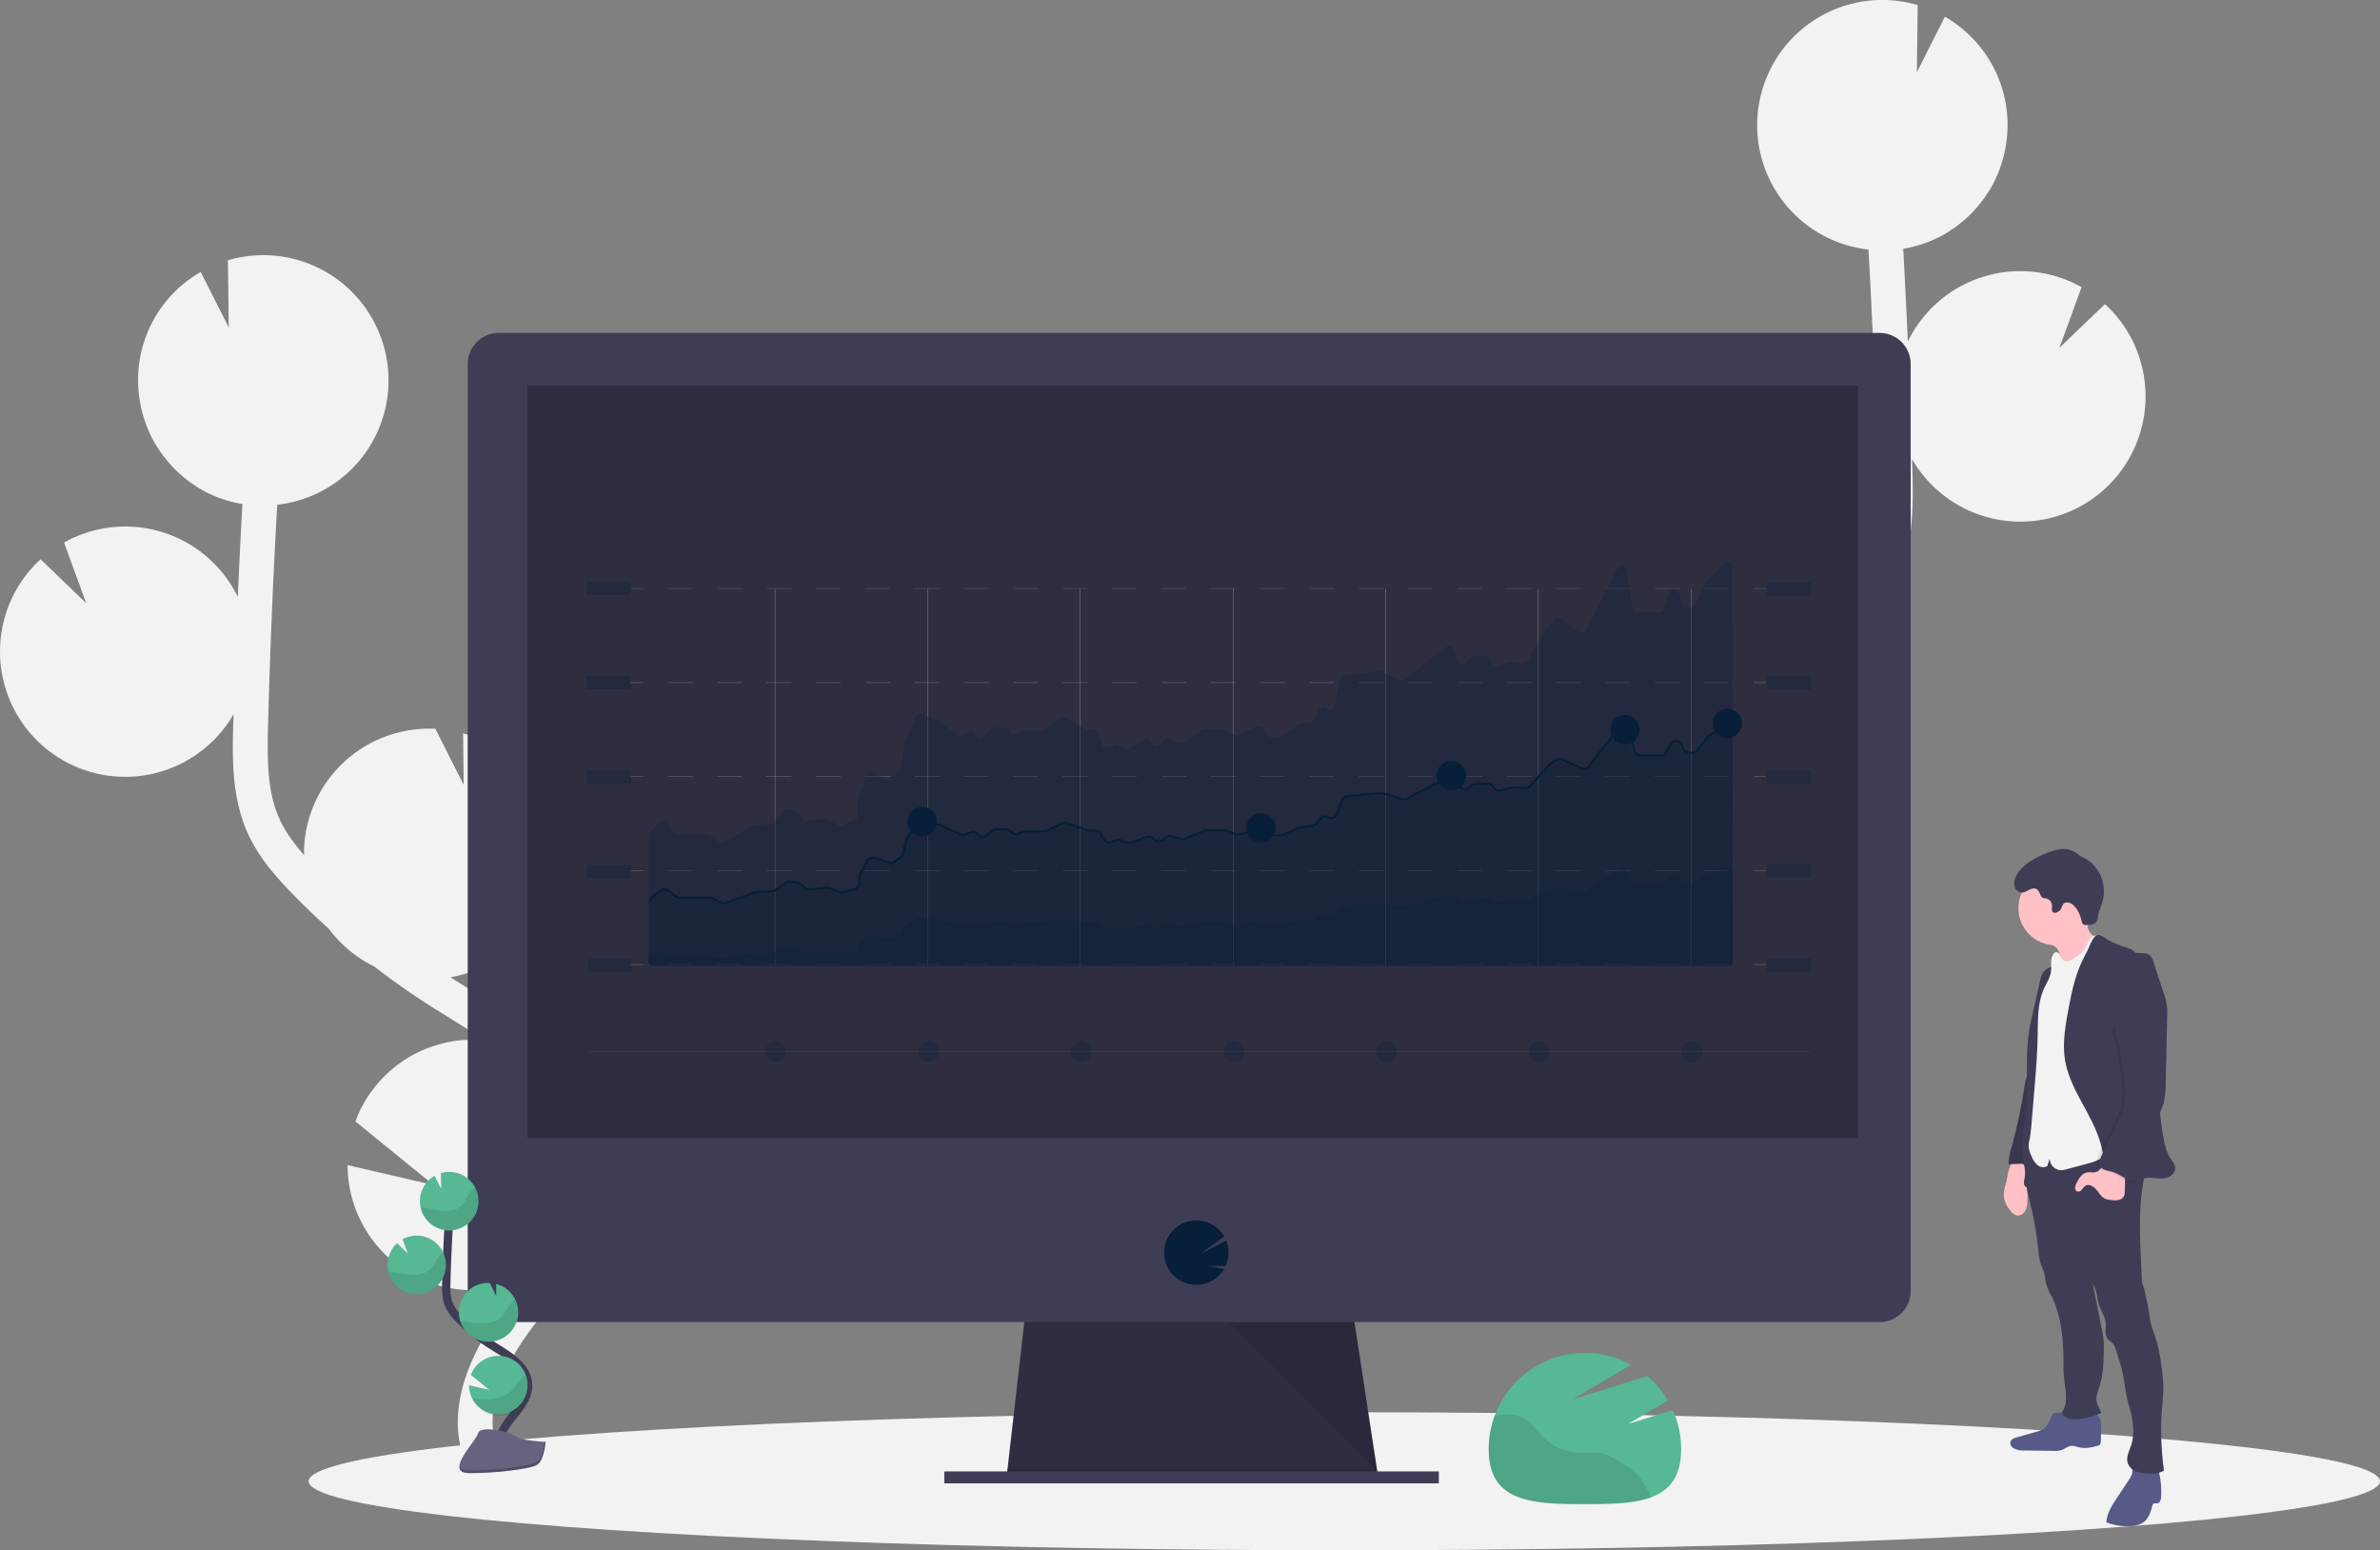 <svg id="e4110a9f-f3dd-43c7-a69f-77d1c85ae255" data-name="Layer 1" xmlns="http://www.w3.org/2000/svg" width="1137.93" height="741.16" viewBox="0 0 1137.93 741.16"><rect x="0" y="0" width="1137.93" height="741.16" fill="#808080" stroke="none"/><title>financial data</title><path d="M254.46,551.69l-6.29-3.91c-.6-.37-1.19-.77-1.79-1.15A59.86,59.86,0,0,0,252.43,430l.31,24.67-13.55-26.83H239a59.85,59.85,0,0,0-62.58,57c-.06,1.14,0,2.27,0,3.4-4.71-5.38-9-11.15-11.83-17.47-5.73-12.79-5.84-27.29-5.39-44.9.9-34.91,2.41-70.08,4.37-105.14a59.85,59.85,0,0,0,53.16-56.64c.08-1.83.05-3.64,0-5.43,0-.45,0-.9-.07-1.34-.12-1.74-.28-3.46-.55-5.16,0-.28-.1-.55-.15-.82-.24-1.44-.54-2.86-.88-4.27-.13-.52-.26-1-.4-1.57-.42-1.52-.88-3-1.42-4.51-.18-.49-.39-1-.58-1.46-.42-1.09-.88-2.17-1.37-3.23-.26-.56-.51-1.12-.78-1.67-.08-.14-.13-.29-.21-.43h0A59.8,59.8,0,0,0,140,203.86l.4,32.1L127,209.44A59.57,59.57,0,0,0,98.45,274h-.06c.09.43.22.83.32,1.26.19.79.39,1.57.61,2.35.28,1,.6,2,.93,3,.25.73.49,1.47.77,2.2.41,1.06.87,2.09,1.33,3.12.27.6.51,1.22.8,1.81q1.14,2.33,2.48,4.53c.31.52.66,1,1,1.51.64,1,1.28,2,2,2.93.43.59.89,1.15,1.34,1.73.66.83,1.33,1.65,2,2.44.49.57,1,1.11,1.51,1.66.74.77,1.49,1.52,2.27,2.26.51.49,1,1,1.57,1.46.88.78,1.8,1.53,2.73,2.26.47.36.93.75,1.41,1.11,1.42,1,2.88,2,4.39,3,.28.18.59.32.87.49,1.27.74,2.55,1.44,3.87,2.09.57.28,1.15.52,1.73.78,1.08.49,2.17,1,3.29,1.38.65.25,1.31.48,2,.71,1.1.37,2.22.71,3.35,1,.66.18,1.33.37,2,.53,1.22.29,2.47.53,3.73.75l.24.05q-1.23,22.18-2.2,44.39a59.81,59.81,0,0,0-83.07-26l10.58,29L50.45,346.8a59.66,59.66,0,0,0-19.34,41.33,58.43,58.43,0,0,0,1.52,16.49,59.84,59.84,0,0,0,110.06,16.31c0,1.5-.1,3-.14,4.51-.4,15.54-.9,34.88,6.85,52.15,5.25,11.7,13.69,21.2,22,29.72,5.43,5.55,11.06,10.91,16.83,16.1a59.89,59.89,0,0,0,21.62,18c9.48,7.31,19.3,14.18,29.45,20.52l6.34,3.94c5.7,3.53,11.54,7.16,17.26,10.93-1-.1-2-.21-3-.26a59.89,59.89,0,0,0-58.94,39l37.4,30.43-41.14-9.54a59.89,59.89,0,0,0,85.82,53.91q-1.38,1.74-2.78,3.46-2.76,3.43-5.45,6.82c-24.34,30.82-31.11,60.09-19.06,82.4l14.66-7.92c-11.73-21.71,5.91-49.51,17.47-64.15q2.64-3.35,5.36-6.7C308.81,684.88,326.43,663,326,636.12,325.35,595.63,286,571.27,254.46,551.69Z" transform="translate(-31.03 -79.42)" fill="#f2f2f2"/><path d="M833.47,429.69l6.29-3.91c.6-.37,1.19-.77,1.79-1.15a59.86,59.86,0,0,1-6-116.63l-.31,24.67,13.55-26.83h.17a59.85,59.85,0,0,1,62.58,57c.06,1.14,0,2.27,0,3.4,4.71-5.38,9-11.15,11.83-17.47,5.73-12.79,5.84-27.29,5.39-44.9-.9-34.91-2.41-70.08-4.37-105.14a59.85,59.85,0,0,1-53.16-56.64c-.08-1.83-.05-3.64,0-5.43,0-.45,0-.9.07-1.34.12-1.74.28-3.46.55-5.16,0-.28.1-.55.15-.82.24-1.44.54-2.86.88-4.27.13-.52.26-1,.4-1.57.42-1.52.88-3,1.42-4.51.18-.49.39-1,.58-1.46.42-1.09.88-2.17,1.37-3.23.26-.56.51-1.12.79-1.67.07-.14.12-.29.2-.43h0a59.8,59.8,0,0,1,70.28-30.35l-.4,32.1,13.4-26.52A59.57,59.57,0,0,1,989.48,152h.06c-.09.43-.22.83-.32,1.26-.19.79-.39,1.57-.61,2.35-.28,1-.6,2-.93,3-.25.73-.49,1.47-.77,2.2-.41,1.06-.87,2.09-1.33,3.12-.27.6-.51,1.22-.8,1.81q-1.14,2.33-2.48,4.53c-.31.52-.66,1-1,1.51-.64,1-1.28,2-2,2.93-.43.59-.89,1.15-1.34,1.73-.66.83-1.33,1.65-2,2.44-.49.57-1,1.11-1.51,1.66-.73.77-1.49,1.52-2.27,2.26-.51.49-1,1-1.57,1.46-.88.78-1.8,1.53-2.73,2.26-.47.36-.93.75-1.41,1.11-1.42,1-2.88,2-4.39,2.95-.28.18-.59.32-.87.49-1.27.74-2.55,1.44-3.87,2.09-.57.28-1.15.52-1.73.78-1.08.49-2.17,1-3.29,1.38-.65.25-1.31.48-2,.71-1.1.37-2.22.71-3.35,1-.66.18-1.33.37-2,.53-1.22.29-2.47.53-3.73.75l-.24,0q1.23,22.19,2.2,44.39a59.81,59.81,0,0,1,83.07-26l-10.58,29,21.77-20.9a59.66,59.66,0,0,1,19.34,41.33,58.43,58.43,0,0,1-1.52,16.49,59.84,59.84,0,0,1-110.06,16.31c0,1.5.11,3,.14,4.51.4,15.54.9,34.88-6.85,52.15-5.25,11.7-13.69,21.2-22,29.72-5.43,5.55-11.06,10.91-16.83,16.1a59.89,59.89,0,0,1-21.62,18c-9.48,7.31-19.3,14.18-29.45,20.52l-6.34,3.94c-5.7,3.53-11.54,7.16-17.26,10.93,1-.1,2-.21,3-.26a59.89,59.89,0,0,1,58.94,39l-37.4,30.43,41.14-9.54a59.89,59.89,0,0,1-85.82,53.91q1.38,1.74,2.78,3.46,2.76,3.43,5.45,6.82c24.34,30.82,31.11,60.09,19.06,82.4l-14.66-7.92c11.73-21.71-5.91-49.51-17.47-64.15q-2.64-3.35-5.36-6.7c-15.55-19.32-33.17-41.22-32.74-68.08C762.58,473.63,801.89,449.27,833.47,429.69Z" transform="translate(-31.03 -79.42)" fill="#f2f2f2"/><ellipse cx="642.75" cy="708.16" rx="495.18" ry="33" fill="#f2f2f2"/><polygon points="659.38 709.16 481.19 706.88 481.71 702.31 490.33 626.92 646.82 626.92 658.33 702.31 659.21 708.02 659.38 709.16" fill="#2f2e41"/><polygon points="659.21 708.02 570.28 708.02 481.19 706.88 481.71 702.31 658.33 702.31 659.21 708.02" opacity="0.1"/><rect x="451.49" y="703.45" width="236.45" height="5.71" fill="#3f3d56"/><path d="M944.57,253.53a14.87,14.87,0,0,0-14.8-14.94H269.45a14.87,14.87,0,0,0-14.8,14.94V653.79H944.57Z" transform="translate(-31.03 -79.42)" fill="#3f3d56"/><path d="M254.65,649.8v46.88a14.8,14.8,0,0,0,14.8,14.8H929.77a14.8,14.8,0,0,0,14.8-14.8V649.8Z" transform="translate(-31.03 -79.42)" fill="#3f3d56"/><rect x="252.17" y="184.3" width="636.23" height="359.81" fill="#2f2e41"/><path d="M603,693.69a15.4,15.4,0,0,0,12.13-5.89h0a15.28,15.28,0,0,0,1.2-1.77l-8.46-1.39,9.15.07a15.5,15.5,0,0,0,.3-12.22l-12.28,6.37,11.32-8.32a15.42,15.42,0,1,0-25.47,17.26h0A15.4,15.4,0,0,0,603,693.69Z" transform="translate(-31.03 -79.42)" fill="#071f38"/><polygon points="587.42 632.06 658.51 703.45 647.6 632.06 587.42 632.06" opacity="0.1"/><path d="M809.38,760.2,828.53,749a46.37,46.37,0,0,0-9.79-11.71l-36.11,11.23,28.29-16.64a46,46,0,0,0-68.1,40.35c0,25.41,20.6,26.29,46,26.29s46-.88,46-26.29a45.9,45.9,0,0,0-3.94-18.66Z" transform="translate(-31.03 -79.42)" fill="#57b894"/><path d="M814.26,784.9a36.2,36.2,0,0,0-6.79-5.33c-3.47-2.31-7.07-4.66-11.17-5.45-3.59-.69-7.31-.11-11-.31a25.65,25.65,0,0,1-16.81-7.71c-2.62-2.7-4.67-6-7.82-8.09-3.39-2.22-7.69-2.7-11.7-2.15a31.41,31.41,0,0,0-3.47.72,45.8,45.8,0,0,0-2.72,15.6c0,25.41,20.6,26.29,46,26.29,12.33,0,23.53-.21,31.79-3.33l-1.38-2.58A36.08,36.08,0,0,0,814.26,784.9Z" transform="translate(-31.03 -79.42)" opacity="0.1"/><rect x="280.43" y="323.11" width="21.15" height="6.42" fill="#071f38" opacity="0.3"/><rect x="844.78" y="323.3" width="21.15" height="6.42" fill="#071f38" opacity="0.3"/><rect x="280.62" y="368.24" width="21.15" height="6.42" fill="#071f38" opacity="0.3"/><rect x="280.81" y="413.37" width="21.15" height="6.42" fill="#071f38" opacity="0.3"/><rect x="281" y="458.49" width="21.15" height="6.42" fill="#071f38" opacity="0.3"/><g opacity="0.2"><rect x="301.58" y="326.2" width="6" height="0.25" fill="#f2f2f2"/><path d="M857.64,405.87H845.85v-.25h11.79Zm-23.59,0H822.26v-.25h11.79Zm-23.59,0h-11.8v-.25h11.8Zm-23.59,0h-11.8v-.25h11.8Zm-23.59,0h-11.8v-.25h11.8Zm-23.6,0H727.89v-.25h11.79Zm-23.59,0h-11.8v-.25h11.8Zm-23.59,0H680.7v-.25h11.8Zm-23.59,0h-11.8v-.25h11.8Zm-23.6,0H633.52v-.25h11.79Zm-23.59,0h-11.8v-.25h11.8Zm-23.59,0h-11.8v-.25h11.8Zm-23.59,0h-11.8v-.25h11.8Zm-23.6,0H539.15v-.25h11.79Zm-23.59,0H515.56v-.25h11.79Zm-23.59,0H492v-.25h11.8Zm-23.59,0h-11.8v-.25h11.8Zm-23.6,0H444.78v-.25h11.79Zm-23.59,0H421.19v-.25H433Zm-23.59,0h-11.8v-.25h11.8Zm-23.59,0H374v-.25h11.8Zm-23.6,0H350.41v-.25H362.2Z" transform="translate(-31.03 -79.42)" fill="#f2f2f2"/><rect x="838.41" y="326.2" width="6" height="0.25" fill="#f2f2f2"/><rect x="301.58" y="326.2" width="6" height="0.25" fill="#f2f2f2"/><path d="M857.64,405.87H845.85v-.25h11.79Zm-23.59,0H822.26v-.25h11.79Zm-23.59,0h-11.8v-.25h11.8Zm-23.59,0h-11.8v-.25h11.8Zm-23.59,0h-11.8v-.25h11.8Zm-23.6,0H727.89v-.25h11.79Zm-23.59,0h-11.8v-.25h11.8Zm-23.59,0H680.7v-.25h11.8Zm-23.59,0h-11.8v-.25h11.8Zm-23.6,0H633.52v-.25h11.79Zm-23.59,0h-11.8v-.25h11.8Zm-23.59,0h-11.8v-.25h11.8Zm-23.59,0h-11.8v-.25h11.8Zm-23.6,0H539.15v-.25h11.79Zm-23.59,0H515.56v-.25h11.79Zm-23.59,0H492v-.25h11.8Zm-23.59,0h-11.8v-.25h11.8Zm-23.6,0H444.78v-.25h11.79Zm-23.59,0H421.19v-.25H433Zm-23.59,0h-11.8v-.25h11.8Zm-23.59,0H374v-.25h11.8Zm-23.6,0H350.41v-.25H362.2Z" transform="translate(-31.03 -79.42)" fill="#f2f2f2"/><rect x="838.41" y="326.2" width="6" height="0.25" fill="#f2f2f2"/></g><rect x="280.43" y="278.11" width="21.15" height="6.42" fill="#071f38" opacity="0.3"/><rect x="844.78" y="278.3" width="21.15" height="6.42" fill="#071f38" opacity="0.3"/><g opacity="0.2"><rect x="301.58" y="281.2" width="6" height="0.25" fill="#f2f2f2"/><path d="M857.64,360.87H845.85v-.25h11.79Zm-23.59,0H822.26v-.25h11.79Zm-23.59,0h-11.8v-.25h11.8Zm-23.59,0h-11.8v-.25h11.8Zm-23.59,0h-11.8v-.25h11.8Zm-23.6,0H727.89v-.25h11.79Zm-23.59,0h-11.8v-.25h11.8Zm-23.59,0H680.7v-.25h11.8Zm-23.59,0h-11.8v-.25h11.8Zm-23.6,0H633.52v-.25h11.79Zm-23.59,0h-11.8v-.25h11.8Zm-23.59,0h-11.8v-.25h11.8Zm-23.59,0h-11.8v-.25h11.8Zm-23.6,0H539.15v-.25h11.79Zm-23.59,0H515.56v-.25h11.79Zm-23.59,0H492v-.25h11.8Zm-23.59,0h-11.8v-.25h11.8Zm-23.6,0H444.78v-.25h11.79Zm-23.59,0H421.19v-.25H433Zm-23.59,0h-11.8v-.25h11.8Zm-23.59,0H374v-.25h11.8Zm-23.6,0H350.41v-.25H362.2Z" transform="translate(-31.03 -79.42)" fill="#f2f2f2"/><rect x="838.41" y="281.2" width="6" height="0.25" fill="#f2f2f2"/></g><rect x="844.78" y="368.24" width="21.15" height="6.42" fill="#071f38" opacity="0.3"/><g opacity="0.2"><rect x="301.58" y="371.14" width="6" height="0.25" fill="#f2f2f2"/><path d="M857.64,450.8H845.85v-.25h11.79Zm-23.59,0H822.26v-.25h11.79Zm-23.59,0h-11.8v-.25h11.8Zm-23.59,0h-11.8v-.25h11.8Zm-23.59,0h-11.8v-.25h11.8Zm-23.6,0H727.89v-.25h11.79Zm-23.59,0h-11.8v-.25h11.8Zm-23.59,0H680.7v-.25h11.8Zm-23.59,0h-11.8v-.25h11.8Zm-23.6,0H633.52v-.25h11.79Zm-23.59,0h-11.8v-.25h11.8Zm-23.59,0h-11.8v-.25h11.8Zm-23.59,0h-11.8v-.25h11.8Zm-23.6,0H539.15v-.25h11.79Zm-23.59,0H515.56v-.25h11.79Zm-23.59,0H492v-.25h11.8Zm-23.59,0h-11.8v-.25h11.8Zm-23.6,0H444.78v-.25h11.79Zm-23.59,0H421.19v-.25H433Zm-23.59,0h-11.8v-.25h11.8Zm-23.59,0H374v-.25h11.8Zm-23.6,0H350.41v-.25H362.2Z" transform="translate(-31.03 -79.42)" fill="#f2f2f2"/><rect x="838.41" y="371.14" width="6" height="0.25" fill="#f2f2f2"/><rect x="301.58" y="371.14" width="6" height="0.25" fill="#f2f2f2"/><path d="M857.64,450.8H845.85v-.25h11.79Zm-23.59,0H822.26v-.25h11.79Zm-23.59,0h-11.8v-.25h11.8Zm-23.59,0h-11.8v-.25h11.8Zm-23.59,0h-11.8v-.25h11.8Zm-23.6,0H727.89v-.25h11.79Zm-23.59,0h-11.8v-.25h11.8Zm-23.59,0H680.7v-.25h11.8Zm-23.59,0h-11.8v-.25h11.8Zm-23.6,0H633.52v-.25h11.79Zm-23.59,0h-11.8v-.25h11.8Zm-23.59,0h-11.8v-.25h11.8Zm-23.59,0h-11.8v-.25h11.8Zm-23.6,0H539.15v-.25h11.79Zm-23.59,0H515.56v-.25h11.79Zm-23.59,0H492v-.25h11.8Zm-23.59,0h-11.8v-.25h11.8Zm-23.6,0H444.78v-.25h11.79Zm-23.59,0H421.19v-.25H433Zm-23.59,0h-11.8v-.25h11.8Zm-23.59,0H374v-.25h11.8Zm-23.6,0H350.41v-.25H362.2Z" transform="translate(-31.03 -79.42)" fill="#f2f2f2"/><rect x="838.41" y="371.14" width="6" height="0.25" fill="#f2f2f2"/></g><rect x="844.78" y="413.18" width="21.15" height="6.42" fill="#071f38" opacity="0.3"/><g opacity="0.2"><rect x="301.58" y="416.07" width="6" height="0.25" fill="#f2f2f2"/><path d="M857.64,495.74H845.85v-.25h11.79Zm-23.59,0H822.26v-.25h11.79Zm-23.59,0h-11.8v-.25h11.8Zm-23.59,0h-11.8v-.25h11.8Zm-23.59,0h-11.8v-.25h11.8Zm-23.6,0H727.89v-.25h11.79Zm-23.59,0h-11.8v-.25h11.8Zm-23.59,0H680.7v-.25h11.8Zm-23.59,0h-11.8v-.25h11.8Zm-23.6,0H633.52v-.25h11.79Zm-23.59,0h-11.8v-.25h11.8Zm-23.59,0h-11.8v-.25h11.8Zm-23.59,0h-11.8v-.25h11.8Zm-23.6,0H539.15v-.25h11.79Zm-23.59,0H515.56v-.25h11.79Zm-23.59,0H492v-.25h11.8Zm-23.59,0h-11.8v-.25h11.8Zm-23.6,0H444.78v-.25h11.79Zm-23.59,0H421.19v-.25H433Zm-23.59,0h-11.8v-.25h11.8Zm-23.59,0H374v-.25h11.8Zm-23.6,0H350.41v-.25H362.2Z" transform="translate(-31.03 -79.42)" fill="#f2f2f2"/><rect x="838.41" y="416.07" width="6" height="0.25" fill="#f2f2f2"/><rect x="301.58" y="416.07" width="6" height="0.25" fill="#f2f2f2"/><path d="M857.64,495.74H845.85v-.25h11.79Zm-23.59,0H822.26v-.25h11.79Zm-23.59,0h-11.8v-.25h11.8Zm-23.59,0h-11.8v-.25h11.8Zm-23.59,0h-11.8v-.25h11.8Zm-23.6,0H727.89v-.25h11.79Zm-23.59,0h-11.8v-.25h11.8Zm-23.59,0H680.7v-.25h11.8Zm-23.59,0h-11.8v-.25h11.8Zm-23.6,0H633.52v-.25h11.79Zm-23.59,0h-11.8v-.25h11.8Zm-23.59,0h-11.8v-.25h11.8Zm-23.59,0h-11.8v-.25h11.8Zm-23.6,0H539.15v-.25h11.79Zm-23.59,0H515.56v-.25h11.79Zm-23.59,0H492v-.25h11.8Zm-23.59,0h-11.8v-.25h11.8Zm-23.6,0H444.78v-.25h11.79Zm-23.59,0H421.19v-.25H433Zm-23.59,0h-11.8v-.25h11.8Zm-23.59,0H374v-.25h11.8Zm-23.6,0H350.41v-.25H362.2Z" transform="translate(-31.03 -79.42)" fill="#f2f2f2"/><rect x="838.41" y="416.07" width="6" height="0.25" fill="#f2f2f2"/></g><rect x="844.78" y="458.11" width="21.15" height="6.42" fill="#071f38" opacity="0.3"/><g opacity="0.2"><rect x="301.58" y="461.01" width="6" height="0.25" fill="#f2f2f2"/><path d="M857.64,540.68H845.85v-.25h11.79Zm-23.59,0H822.26v-.25h11.79Zm-23.59,0h-11.8v-.25h11.8Zm-23.59,0h-11.8v-.25h11.8Zm-23.59,0h-11.8v-.25h11.8Zm-23.6,0H727.89v-.25h11.79Zm-23.59,0h-11.8v-.25h11.8Zm-23.59,0H680.7v-.25h11.8Zm-23.59,0h-11.8v-.25h11.8Zm-23.6,0H633.52v-.25h11.79Zm-23.59,0h-11.8v-.25h11.8Zm-23.59,0h-11.8v-.25h11.8Zm-23.59,0h-11.8v-.25h11.8Zm-23.6,0H539.15v-.25h11.79Zm-23.59,0H515.56v-.25h11.79Zm-23.59,0H492v-.25h11.8Zm-23.59,0h-11.8v-.25h11.8Zm-23.6,0H444.78v-.25h11.79Zm-23.59,0H421.19v-.25H433Zm-23.59,0h-11.8v-.25h11.8Zm-23.59,0H374v-.25h11.8Zm-23.6,0H350.41v-.25H362.2Z" transform="translate(-31.03 -79.42)" fill="#f2f2f2"/><rect x="838.41" y="461.01" width="6" height="0.25" fill="#f2f2f2"/><rect x="301.58" y="461.01" width="6" height="0.25" fill="#f2f2f2"/><path d="M857.64,540.68H845.85v-.25h11.79Zm-23.59,0H822.26v-.25h11.79Zm-23.59,0h-11.8v-.25h11.8Zm-23.59,0h-11.8v-.25h11.8Zm-23.59,0h-11.8v-.25h11.8Zm-23.6,0H727.89v-.25h11.79Zm-23.59,0h-11.8v-.25h11.8Zm-23.59,0H680.7v-.25h11.8Zm-23.59,0h-11.8v-.25h11.8Zm-23.6,0H633.52v-.25h11.79Zm-23.59,0h-11.8v-.25h11.8Zm-23.59,0h-11.8v-.25h11.8Zm-23.59,0h-11.8v-.25h11.8Zm-23.6,0H539.15v-.25h11.79Zm-23.59,0H515.56v-.25h11.79Zm-23.59,0H492v-.25h11.8Zm-23.59,0h-11.8v-.25h11.8Zm-23.6,0H444.78v-.25h11.79Zm-23.59,0H421.19v-.25H433Zm-23.59,0h-11.8v-.25h11.8Zm-23.59,0H374v-.25h11.8Zm-23.6,0H350.41v-.25H362.2Z" transform="translate(-31.03 -79.42)" fill="#f2f2f2"/><rect x="838.41" y="461.01" width="6" height="0.25" fill="#f2f2f2"/></g><line x1="370.53" y1="281.51" x2="370.53" y2="461.7" fill="none" stroke="#f2f2f2" stroke-miterlimit="10" stroke-width="0.1"/><line x1="443.53" y1="281.51" x2="443.53" y2="461.7" fill="none" stroke="#f2f2f2" stroke-miterlimit="10" stroke-width="0.1"/><line x1="516.53" y1="281.51" x2="516.53" y2="461.7" fill="none" stroke="#f2f2f2" stroke-miterlimit="10" stroke-width="0.1"/><line x1="589.53" y1="281.51" x2="589.53" y2="461.7" fill="none" stroke="#f2f2f2" stroke-miterlimit="10" stroke-width="0.1"/><line x1="662.53" y1="281.51" x2="662.53" y2="461.7" fill="none" stroke="#f2f2f2" stroke-miterlimit="10" stroke-width="0.1"/><line x1="735.53" y1="281.51" x2="735.53" y2="461.7" fill="none" stroke="#f2f2f2" stroke-miterlimit="10" stroke-width="0.1"/><line x1="808.53" y1="281.51" x2="808.53" y2="461.7" fill="none" stroke="#f2f2f2" stroke-miterlimit="10" stroke-width="0.1"/><path d="M855.35,348.77l-8.35,8.7a2.55,2.55,0,0,0-.42.61l-5.18,10.67a2.36,2.36,0,0,1-2.31,1.33l-1.66-.13a2.36,2.36,0,0,1-2.1-1.7l-1.6-5.54a2.37,2.37,0,0,0-4.52-.11l-2.69,7.88a2.37,2.37,0,0,1-2.25,1.61H814a2.38,2.38,0,0,1-2.34-2l-2.9-18.15a2.37,2.37,0,0,0-4.46-.7l-14.87,29.35a2.37,2.37,0,0,1-3.48.87l-8.84-6.24a2.39,2.39,0,0,0-3.17.38l-3.35,3.87a2.26,2.26,0,0,0-.26.37l-8.94,15.47a2.35,2.35,0,0,1-2.29,1.17l-5.45-.54a2.39,2.39,0,0,0-1.12.16l-4.88,1.95a2.37,2.37,0,0,1-3-1.25l-1.07-2.45a2.38,2.38,0,0,0-2.28-1.42l-5.58.26a2.34,2.34,0,0,0-1.77.93l-1.58,2.06a2.37,2.37,0,0,1-4.12-.66l-2-5.65a2.37,2.37,0,0,0-3.66-1.11l-9.5,7.12-10.5,8.47a2.38,2.38,0,0,1-2.58.26l-8.15-4.23a2.39,2.39,0,0,0-1.42-.24l-16.51,2.31a2.38,2.38,0,0,0-2,1.82L669,417a2.37,2.37,0,0,1-3.85,1.27h0a2.38,2.38,0,0,0-3.67.74l-2.25,4.51a2.4,2.4,0,0,1-1.73,1.28l-5.11.85a2.38,2.38,0,0,0-.92.37l-8.05,5.36a2.35,2.35,0,0,1-1.31.4h-3.77a2.37,2.37,0,0,1-2.18-1.43l-1-2.39a2.37,2.37,0,0,0-3.18-1.19l-8.74,4.09a2.38,2.38,0,0,1-2.23-.11l-4-2.41a2.39,2.39,0,0,0-1.22-.34h-8.83a2.37,2.37,0,0,0-1.31.4l-8.81,5.85a2.37,2.37,0,0,1-2.32.17l-4-1.89a2.37,2.37,0,0,0-2.79.59l-1.9,2.17a2.36,2.36,0,0,1-3.85-.4l-.57-1a2.37,2.37,0,0,0-3.28-.88l-6.93,4.11a2.37,2.37,0,0,1-2.36,0l-2.86-1.59a2.35,2.35,0,0,0-2.13-.09l-2.72,1.24a2.39,2.39,0,0,1-3.25-1.44L556.12,430a2.35,2.35,0,0,0-2.26-1.65H551.3a2.32,2.32,0,0,1-1.15-.3l-9.83-5.39a2.38,2.38,0,0,0-2.56.19l-7.21,5.4a2.35,2.35,0,0,1-1.42.47h-9.07a2.35,2.35,0,0,0-1.31.4l-1.7,1.13a2.37,2.37,0,0,1-3.44-.91l-.41-.81a2.36,2.36,0,0,0-2.12-1.32h-4.55a2.37,2.37,0,0,0-1.87.92l-2.82,3.61a2.37,2.37,0,0,1-3.87-.19l-.8-1.25a2.36,2.36,0,0,0-3.22-.76l-2.34,1.4a2.38,2.38,0,0,1-2.61-.11L479.57,424a2.86,2.86,0,0,0-.54-.3l-7.37-2.83a2.37,2.37,0,0,0-3,1.32l-5.13,12.5a2.14,2.14,0,0,0-.15.55l-1.66,11.26a2.38,2.38,0,0,1-.62,1.27l-3.51,3.77a2.39,2.39,0,0,1-2.89.45l-6.09-3.38a2.37,2.37,0,0,0-3.4,1.3l-3.86,11.29a2.27,2.27,0,0,0-.13.77v7.12a2.37,2.37,0,0,1-1.43,2.17L433.6,474a2.37,2.37,0,0,1-2.15-.14l-4.66-2.74a2.37,2.37,0,0,0-1.54-.3l-8.17,1.17a2.36,2.36,0,0,1-2.38-1.16l-1.38-2.36a2.35,2.35,0,0,0-1.34-1.06l-3.71-1.16a2.36,2.36,0,0,0-2.47.67l-5.15,5.72a2.4,2.4,0,0,1-1.57.78l-7.6.64a2.24,2.24,0,0,0-1,.3l-13.25,7.62a2.38,2.38,0,0,1-2.66-.21l-3.76-3a2.4,2.4,0,0,0-1.48-.52H355.09a2.35,2.35,0,0,1-1.85-.89l-3.59-4.48a2.37,2.37,0,0,0-3.61-.1l-4.32,4.8a2.37,2.37,0,0,0-.61,1.58v59.64a2.37,2.37,0,0,0,2.37,2.37H857.21a2.37,2.37,0,0,0,2.37-2.38l-.14-188.33A2.38,2.38,0,0,0,855.35,348.77Z" transform="translate(-31.03 -79.42)" fill="#071f38" opacity="0.3"/><path d="M854.89,426l-7.74,5.16a3,3,0,0,0-.71.67l-4.81,6.35a3,3,0,0,1-2.48,1.16l-1.57-.08a2.94,2.94,0,0,1-2.53-1.72l-1-2.13a2.92,2.92,0,0,0-5.25-.17l-2,3.83a2.92,2.92,0,0,1-2.59,1.55h-9.92a2.91,2.91,0,0,1-2.84-2.22l-2.38-9.53a2.93,2.93,0,0,0-5.14-1.11l-14.3,18.08a2.91,2.91,0,0,1-3.5.85l-9.19-4.15a2.93,2.93,0,0,0-3,.31l-3.29,2.43a2.72,2.72,0,0,0-.43.4l-8.68,9.61a2.93,2.93,0,0,1-2.36,1l-5.67-.36a3.16,3.16,0,0,0-.92.08l-5.11,1.31a2.92,2.92,0,0,1-3.15-1.18l-.58-.86a2.93,2.93,0,0,0-2.5-1.27l-5.7.17a2.82,2.82,0,0,0-1.79.68l-1.4,1.17a2.93,2.93,0,0,1-4.45-.83l-1.48-2.68a2.93,2.93,0,0,0-3.83-1.23l-9.59,4.61-10.61,5.48a2.91,2.91,0,0,1-2.26.17l-8.45-2.8a3,3,0,0,0-1.18-.14L674.15,460a3,3,0,0,0-2.5,1.93l-2.37,6.62a2.93,2.93,0,0,1-4.16,1.58l-.1-.05a2.91,2.91,0,0,0-3.71.76l-1.86,2.38a3,3,0,0,1-2,1.11l-5.12.55a3,3,0,0,0-.84.21l-8.11,3.47a3.06,3.06,0,0,1-1.15.23h-3.9a2.93,2.93,0,0,1-2.42-1.28l-.56-.82a2.93,2.93,0,0,0-3.26-1.15L623,478.29a2.94,2.94,0,0,1-1.9-.07l-4.22-1.62a2.88,2.88,0,0,0-1-.2h-9.06a2.81,2.81,0,0,0-1.14.24l-9,3.82a2.9,2.9,0,0,1-2,.11l-4.45-1.33a2.94,2.94,0,0,0-2.57.44l-1.95,1.43a2.93,2.93,0,0,1-3.93-.43l-.29-.33a2.93,2.93,0,0,0-3.24-.81L571,482.31a2.92,2.92,0,0,1-2,0l-3.18-1.14a3,3,0,0,0-1.8-.05l-3,.87a2.93,2.93,0,0,1-3.43-1.5l-1.12-2.25a2.94,2.94,0,0,0-2.62-1.62h-2.6a2.9,2.9,0,0,1-1-.16l-10.09-3.54a2.9,2.9,0,0,0-2.24.12l-7.37,3.54a3,3,0,0,1-1.27.29h-9.31a3.06,3.06,0,0,0-1.15.23l-1.9.82a2.94,2.94,0,0,1-3.46-.89h0a2.92,2.92,0,0,0-2.31-1.13h-4.7a2.94,2.94,0,0,0-1.86.66l-2.73,2.24a2.91,2.91,0,0,1-3.93-.2l-.62-.62a2.93,2.93,0,0,0-3.13-.67l-2.72,1.05a3,3,0,0,1-2.29-.08l-9.57-4.44a2.37,2.37,0,0,0-.53-.18l-7.51-1.85a2.91,2.91,0,0,0-3.16,1.26l-4.72,7.36a3,3,0,0,0-.39.92l-1.43,6.25a3,3,0,0,1-1.2,1.76l-3.12,2.14a2.9,2.9,0,0,1-2.63.34l-6.42-2.28A2.93,2.93,0,0,0,444.9,491l-3.38,6.32a3,3,0,0,0-.34,1.38v2.85a2.94,2.94,0,0,1-2.15,2.82l-5.62,1.56a2.88,2.88,0,0,1-1.81-.08L426.7,504a2.88,2.88,0,0,0-1.3-.18l-8.45.77a2.9,2.9,0,0,1-2.43-.94l-1-1.11a2.84,2.84,0,0,0-1.59-.9l-3.85-.78a3,3,0,0,0-2.28.49l-5.07,3.61a3,3,0,0,1-1.54.54l-7.77.41a3.06,3.06,0,0,0-.86.18l-13.49,5a2.86,2.86,0,0,1-2.34-.14l-3.9-2a2.93,2.93,0,0,0-1.33-.32H355a2.93,2.93,0,0,1-1.84-.65l-3.51-2.81a2.93,2.93,0,0,0-3.53-.1l-3.76,2.68a2.94,2.94,0,0,0-1.23,2.39v28.11a2.93,2.93,0,0,0,2.93,2.93H856.65a2.93,2.93,0,0,0,2.93-2.93l-.14-109.77A2.93,2.93,0,0,0,854.89,426Z" transform="translate(-31.03 -79.42)" fill="#071f38" opacity="0.3"/><circle cx="825.93" cy="345.84" r="7" fill="#071f38"/><path d="M856.51,494.51,847,497.68a2.49,2.49,0,0,0-.52.25l-5.22,3.45a2.22,2.22,0,0,1-1.28.36l-3.25-.08a2.22,2.22,0,0,1-1.6-.73l-2-2.2a2.23,2.23,0,0,0-3.18-.13l-3.37,3.16a2.2,2.2,0,0,1-1.52.61H813.38a2.21,2.21,0,0,1-2-1.24l-2.67-5.33a2.23,2.23,0,0,0-3.18-.89L789,505.38a2.25,2.25,0,0,1-1.68.29L776,503.12a2.17,2.17,0,0,0-1.26.08l-4.13,1.53a1.41,1.41,0,0,0-.31.14l-9.13,5.06a2.3,2.3,0,0,1-1.15.28l-6.76-.22a2,2,0,0,0-.35,0l-6.5.83a2.27,2.27,0,0,1-1.6-.41l-1.32-1a2.2,2.2,0,0,0-1.35-.43l-7.13.1a2.12,2.12,0,0,0-.83.17l-3.2,1.35a2.24,2.24,0,0,1-2.36-.41L726,507.87a2.22,2.22,0,0,0-2-.51L713.06,510l-11.25,2.91a2.19,2.19,0,0,1-.92,0l-9.5-1.58a3.55,3.55,0,0,0-.46,0l-17.57.79a2.22,2.22,0,0,0-1.71.93L669,516.7a2.22,2.22,0,0,1-2.4.85l-2.83-.78a2.26,2.26,0,0,0-1.79.28l-2.83,1.81a2.29,2.29,0,0,1-1.08.34l-6,.33a2,2,0,0,0-.34,0l-8.66,1.85a2.5,2.5,0,0,1-.47.05h-5.08a2.21,2.21,0,0,1-1.31-.43l-1.32-1a2.19,2.19,0,0,0-1.64-.41l-10.81,1.62a2.36,2.36,0,0,1-.75,0l-5.08-1a2,2,0,0,0-.42,0h-9.75a2.4,2.4,0,0,0-.46,0l-9.89,2.1a2.15,2.15,0,0,1-.8,0l-5.89-.89a2.29,2.29,0,0,0-1.1.12l-3.78,1.38a2.19,2.19,0,0,1-1.87-.16l-1.79-1a2.16,2.16,0,0,0-1.51-.26l-9,1.71a2.21,2.21,0,0,1-.81,0l-4.33-.77a2.42,2.42,0,0,0-.71,0l-4.78.69a2.2,2.2,0,0,1-1.89-.62L556.25,521a2.28,2.28,0,0,0-1.58-.65h-3.79a2.34,2.34,0,0,1-.38,0l-11.06-1.94a2.15,2.15,0,0,0-.91,0l-8.36,2a2.24,2.24,0,0,1-.52.06H519.58a2.31,2.31,0,0,0-.46,0l-3.41.73A2.28,2.28,0,0,1,514,521l-.94-.61a2.24,2.24,0,0,0-1.2-.35h-6.09a2.21,2.21,0,0,0-.84.17l-4.26,1.74a2.19,2.19,0,0,1-1.84-.07l-2.26-1.14a2.25,2.25,0,0,0-1.42-.2l-4.46.86a2.2,2.2,0,0,1-.92,0L479.43,519l-.23,0-8.79-1.09a2.26,2.26,0,0,0-1.64.46l-5,3.88a2.18,2.18,0,0,0-.65.82L462,525.56a2.25,2.25,0,0,1-1.3,1.18l-3.84,1.31a2.1,2.1,0,0,1-1.11.09l-8.54-1.52a2.24,2.24,0,0,0-1.91.57l-3.39,3.17a2.22,2.22,0,0,0-.7,1.63h0a2.22,2.22,0,0,1-1.92,2.2l-6.41.89a2.18,2.18,0,0,1-.72,0l-5.8-1.1a2.24,2.24,0,0,0-.52,0l-9.69.44a2.29,2.29,0,0,1-1.17-.27l-1.7-.93a2.12,2.12,0,0,0-.85-.27l-5.09-.51a2.28,2.28,0,0,0-1,.12l-6,2.13a2.28,2.28,0,0,1-.69.13l-8.53.23a2.07,2.07,0,0,0-.35,0l-14.45,2.67a2.34,2.34,0,0,1-.95,0l-4.92-1.26a2.6,2.6,0,0,0-.56-.07H354.38a2.12,2.12,0,0,1-.83-.16l-4.86-1.94a2.21,2.21,0,0,0-1.58,0l-4.52,1.61a2.21,2.21,0,0,0-1.48,2.09v1a2.22,2.22,0,0,0,2.22,2.23h514a2.22,2.22,0,0,0,2.22-2.23l-.13-42.27A2.23,2.23,0,0,0,856.51,494.51Z" transform="translate(-31.03 -79.42)" fill="#071f38" opacity="0.3"/><circle cx="440.93" cy="392.84" r="7" fill="#071f38"/><circle cx="776.93" cy="348.84" r="7" fill="#071f38"/><circle cx="602.93" cy="395.84" r="7" fill="#071f38"/><circle cx="693.93" cy="370.84" r="7" fill="#071f38"/><path d="M860.44,428.42a2.93,2.93,0,0,0-4.55-2.43l-7.74,5.16a3,3,0,0,0-.71.67l-4.81,6.35a3,3,0,0,1-2.48,1.16l-1.57-.08a2.94,2.94,0,0,1-2.53-1.72l-1-2.13a2.92,2.92,0,0,0-5.25-.17l-2,3.83a2.92,2.92,0,0,1-2.59,1.55h-9.92a2.91,2.91,0,0,1-2.84-2.22l-2.38-9.53a2.93,2.93,0,0,0-5.14-1.11l-14.3,18.08a2.91,2.91,0,0,1-3.5.85l-9.19-4.15a2.93,2.93,0,0,0-3,.31l-3.29,2.43a2.72,2.72,0,0,0-.43.4l-8.68,9.61a2.93,2.93,0,0,1-2.36,1l-5.67-.36a3.16,3.16,0,0,0-.92.08l-5.11,1.31a2.92,2.92,0,0,1-3.15-1.18l-.58-.86a2.93,2.93,0,0,0-2.5-1.27l-5.7.17a2.82,2.82,0,0,0-1.79.68l-1.4,1.17a2.93,2.93,0,0,1-4.45-.83l-1.48-2.68a2.93,2.93,0,0,0-3.83-1.23l-9.59,4.61-10.61,5.48a2.91,2.91,0,0,1-2.26.17l-8.45-2.8a3,3,0,0,0-1.18-.14L675.15,460a3,3,0,0,0-2.5,1.93l-2.37,6.62a2.93,2.93,0,0,1-4.16,1.58l-.1-.05a2.91,2.91,0,0,0-3.71.76l-1.86,2.38a3,3,0,0,1-2,1.11l-5.12.55a3,3,0,0,0-.84.21l-8.11,3.47a3.06,3.06,0,0,1-1.15.23h-3.9a2.93,2.93,0,0,1-2.42-1.28l-.56-.82a2.93,2.93,0,0,0-3.26-1.15L624,478.29a2.94,2.94,0,0,1-1.9-.07l-4.22-1.62a2.88,2.88,0,0,0-1-.2h-9.06a2.81,2.81,0,0,0-1.14.24l-9,3.82a2.9,2.9,0,0,1-2,.11l-4.45-1.33a2.94,2.94,0,0,0-2.57.44l-1.95,1.43a2.93,2.93,0,0,1-3.93-.43l-.29-.33a2.93,2.93,0,0,0-3.24-.81L572,482.31a2.92,2.92,0,0,1-2,0l-3.18-1.14a3,3,0,0,0-1.8-.05l-3,.87a2.93,2.93,0,0,1-3.43-1.5l-1.12-2.25a2.94,2.94,0,0,0-2.62-1.62h-2.6a2.9,2.9,0,0,1-1-.16l-10.09-3.54a2.9,2.9,0,0,0-2.24.12l-7.37,3.54a3,3,0,0,1-1.27.29h-9.31a3.06,3.06,0,0,0-1.15.23l-1.9.82a2.94,2.94,0,0,1-3.46-.89h0a2.92,2.92,0,0,0-2.31-1.13h-4.7a2.94,2.94,0,0,0-1.86.66l-2.73,2.24a2.91,2.91,0,0,1-3.93-.2l-.62-.62a2.93,2.93,0,0,0-3.13-.67l-2.72,1.05a3,3,0,0,1-2.29-.08l-9.57-4.44a2.37,2.37,0,0,0-.53-.18l-7.51-1.85a2.91,2.91,0,0,0-3.16,1.26l-4.72,7.36a3,3,0,0,0-.39.92l-1.43,6.25a3,3,0,0,1-1.2,1.76l-3.12,2.14a2.9,2.9,0,0,1-2.63.34l-6.42-2.28A2.93,2.93,0,0,0,445.9,491l-3.38,6.32a3,3,0,0,0-.34,1.38v2.85a2.94,2.94,0,0,1-2.15,2.82l-5.62,1.56a2.88,2.88,0,0,1-1.81-.08L427.7,504a2.88,2.88,0,0,0-1.3-.18l-8.45.77a2.9,2.9,0,0,1-2.43-.94l-1-1.11a2.84,2.84,0,0,0-1.59-.9l-3.85-.78a3,3,0,0,0-2.28.49l-5.07,3.61a3,3,0,0,1-1.54.54l-7.77.41a3.06,3.06,0,0,0-.86.18l-13.49,5a2.86,2.86,0,0,1-2.34-.14l-3.9-2a2.93,2.93,0,0,0-1.33-.32H356a2.93,2.93,0,0,1-1.84-.65l-3.51-2.81a2.93,2.93,0,0,0-3.53-.1l-3.76,2.68a2.94,2.94,0,0,0-1.23,2.39" transform="translate(-31.03 -79.42)" fill="none" stroke="#071f38" stroke-miterlimit="10"/><rect x="280.93" y="502.79" width="585" height="0.1" fill="#f2f2f2" opacity="0.2"/><circle cx="370.93" cy="502.84" r="5" fill="#071f38" opacity="0.3"/><circle cx="443.93" cy="502.84" r="5" fill="#071f38" opacity="0.3"/><circle cx="516.93" cy="502.84" r="5" fill="#071f38" opacity="0.3"/><circle cx="589.93" cy="502.84" r="5" fill="#071f38" opacity="0.3"/><circle cx="662.93" cy="502.84" r="5" fill="#071f38" opacity="0.3"/><circle cx="735.93" cy="502.84" r="5" fill="#071f38" opacity="0.3"/><circle cx="808.93" cy="502.84" r="5" fill="#071f38" opacity="0.3"/><path d="M270.73,775.08c-3-5.51.4-12.26,4.29-17.17s8.61-10,8.51-16.29c-.15-9-9.7-14.32-17.33-19.09A84,84,0,0,1,250.64,710a23,23,0,0,1-4.78-6.4c-1.58-3.52-1.54-7.52-1.44-11.37q.51-19.28,1.91-38.49" transform="translate(-31.03 -79.42)" fill="none" stroke="#3f3d56" stroke-miterlimit="10" stroke-width="4"/><path d="M231.82,653.06a14,14,0,0,1,7-11.5l3.14,6.21-.1-7.52a14.22,14.22,0,0,1,4.63-.56,14,14,0,1,1-14.68,13.37Z" transform="translate(-31.03 -79.42)" fill="#57b894"/><path d="M256.85,748.05a14,14,0,1,0-.68-11.3l8.77,7.13-9.65-2.23A14,14,0,0,0,256.85,748.05Z" transform="translate(-31.03 -79.42)" fill="#57b894"/><path d="M263.78,720.8a14,14,0,0,0,4.45-27.53l.08,5.78-3.18-6.29h0a14,14,0,0,0-14.67,13.36,13.84,13.84,0,0,0,.6,4.79A14,14,0,0,0,263.78,720.8Z" transform="translate(-31.03 -79.42)" fill="#57b894"/><path d="M229.71,698.13a14,14,0,1,0-6.21-26.27l2.48,6.8-5.1-4.9a14,14,0,0,0-4.53,9.69,13.79,13.79,0,0,0,.35,3.87A14.05,14.05,0,0,0,229.71,698.13Z" transform="translate(-31.03 -79.42)" fill="#57b894"/><path d="M233.71,656.8c3.24.35,6.39,1.36,9.64,1.56s6.82-.58,8.88-3.1c1.1-1.36,1.66-3.09,2.59-4.57a10,10,0,0,1,3.54-3.33,14,14,0,1,1-26.24,9.32Q232.92,656.71,233.71,656.8Z" transform="translate(-31.03 -79.42)" opacity="0.1"/><path d="M229.71,698.13a14,14,0,0,0,13.35-20,10.37,10.37,0,0,0-2.82,2.82c-1,1.51-1.61,3.25-2.78,4.64-2.19,2.57-5.92,3.41-9.31,3.26s-6.66-1.12-10-1.43c-.47,0-.94-.07-1.42-.08A14.05,14.05,0,0,0,229.71,698.13Z" transform="translate(-31.03 -79.42)" opacity="0.1"/><path d="M263.78,720.8A14,14,0,0,0,277.24,701a11.48,11.48,0,0,0-3,2.85c-1.09,1.54-1.77,3.31-3,4.73-2.37,2.64-6.35,3.57-9.93,3.48s-6.83-.92-10.28-1.19A14,14,0,0,0,263.78,720.8Z" transform="translate(-31.03 -79.42)" opacity="0.1"/><path d="M256.85,748.05a14,14,0,0,0,25.59-11.45,13.8,13.8,0,0,0-3.08,2.74c-1.34,1.63-2.22,3.48-3.76,5-2.87,2.82-7.5,4-11.63,4.09A62.17,62.17,0,0,1,256.85,748.05Z" transform="translate(-31.03 -79.42)" opacity="0.1"/><path d="M291.9,768.74s-11.08-.34-14.42-2.72-17-5.21-17.86-1.4-16.65,19-4.15,19.06,29.06-1.95,32.4-4S291.9,768.74,291.9,768.74Z" transform="translate(-31.03 -79.42)" fill="#656380"/><path d="M255.25,782.35c12.51.1,29.06-1.94,32.39-4,2.54-1.55,3.55-7.1,3.89-9.65h.37s-.7,8.93-4,11-19.89,4.08-32.4,4c-3.61,0-4.85-1.31-4.78-3.21C251.19,781.61,252.56,782.33,255.25,782.35Z" transform="translate(-31.03 -79.42)" opacity="0.2"/><path d="M990,645.65a15.61,15.61,0,0,0-.81,6.51,13.44,13.44,0,0,0,3,5.94,5.65,5.65,0,0,0,3.24,2.43A3.83,3.83,0,0,0,999,658.8a8.49,8.49,0,0,0,1.3-3.93,44.79,44.79,0,0,0-.55-11.14c-.42-3.09-.53-6.49-1.35-9.48-2.12,0-4.57-.39-5.75,1.63C991.14,638.51,990.78,642.71,990,645.65Z" transform="translate(-31.03 -79.42)" fill="#ffc0c6"/><path d="M1001.6,590.6c-.52,1.47-1.25,2.87-1.73,4.36a30.46,30.46,0,0,0-1,4.74,259.09,259.09,0,0,1-6,27.94,30,30,0,0,0-1.5,8.36l5.72-.2a2.15,2.15,0,0,1,1.54.34c.49.44.82,1.41,1.44,1.16a144.06,144.06,0,0,0,2.25-16.63c.23-4,.12-7.92.38-11.87.5-7.87,2.84-16.84-.22-24.45A16.39,16.39,0,0,1,1001.6,590.6Z" transform="translate(-31.03 -79.42)" fill="#3f3d56"/><path d="M1001.6,590.6c-.52,1.47-1.25,2.87-1.73,4.36a30.46,30.46,0,0,0-1,4.74,259.09,259.09,0,0,1-6,27.94,30,30,0,0,0-1.5,8.36l5.72-.2a2.15,2.15,0,0,1,1.54.34c.49.44.82,1.41,1.44,1.16a144.06,144.06,0,0,0,2.25-16.63c.23-4,.12-7.92.38-11.87.5-7.87,2.84-16.84-.22-24.45A16.39,16.39,0,0,1,1001.6,590.6Z" transform="translate(-31.03 -79.42)" opacity="0.1"/><path d="M1008.71,543.46c-1.4,1.2-1.88,3.12-2.29,4.92L1003.1,563c-.76,3.34-1.52,6.68-2,10.07-2.1,14.16.33,28.72-2,42.84a67.32,67.32,0,0,0-1.34,9.55c-.1,5.88,2.17,11.73,1.23,17.53a5.39,5.39,0,0,0,0,3.16c.48,1,2.1,1.32,2.55.35a1.79,1.79,0,0,0,.15-.56l3.46-21.83c.83-5.19,1.65-10.46,1.08-15.69-.39-3.56-1.43-7.12-.86-10.66a34.57,34.57,0,0,1,1.53-5.15c3.34-10,2.88-20.87,1-31.21a13,13,0,0,1-.32-4.6c.46-2.53,2.42-4.47,3.74-6.67,1-1.66,2.72-5.31,2-7.31C1012.58,540.48,1010.12,542.25,1008.71,543.46Z" transform="translate(-31.03 -79.42)" fill="#3f3d56"/><path d="M1014.25,754.84a2.44,2.44,0,0,0-1.34.24,2.36,2.36,0,0,0-.79,1c-1.11,2.29-1.89,4.94-4,6.42a11.13,11.13,0,0,1-3.45,1.42l-9.4,2.68c-1.21.34-2.59.84-3,2s.47,2.58,1.6,3.26a10.63,10.63,0,0,0,5.4,1l13.61.2a11.27,11.27,0,0,0,3.84-.39c1.59-.56,2.93-1.83,4.6-2,1.36-.15,2.67.44,4,.74,2.77.61,5.64,0,8.39-.7a2.41,2.41,0,0,0,1.33-.64,2.35,2.35,0,0,0,.41-1.48c.11-2.33.15-4.65.14-7,0-2.11-.25-4.56-2-5.72a6.27,6.27,0,0,0-2.63-.81C1025.38,754.35,1019.87,754.88,1014.25,754.84Z" transform="translate(-31.03 -79.42)" fill="#575a88"/><path d="M1050.26,784.45a13,13,0,0,1-1.45,2.57l-5.73,8.68c-2.34,3.53-4.76,7.31-4.92,11.54a27.24,27.24,0,0,0,12,1.73,11,11,0,0,0,5.74-1.79c2.46-1.81,3.43-5,4.23-7.92a1.63,1.63,0,0,1,.55-1c.51-.35,1.2,0,1.82-.13,1.27-.16,1.71-1.76,1.8-3a39.92,39.92,0,0,0-1-11.78,2.43,2.43,0,0,0-.61-1.29,2.49,2.49,0,0,0-1.31-.49c-2.86-.49-5.72-1.06-8.59-1.48C1049,779.48,1051.33,781.72,1050.26,784.45Z" transform="translate(-31.03 -79.42)" fill="#575a88"/><path d="M1002.94,629.78c-2.77,3.52-3.66,8.22-3.45,12.69s1.44,8.83,2.47,13.19a166.92,166.92,0,0,1,3.66,21.55,28.48,28.48,0,0,0,1,6c.49,1.52,1.25,2.94,1.69,4.47.54,1.86.59,3.84,1.09,5.71a34,34,0,0,0,2.58,5.83c4.57,9.34,5.55,20,5.63,30.4,0,2.81,0,5.61.26,8.4.58,5.66,2.33,12-1.06,16.56.86,3.1,5,3.69,8.16,3.28a40.37,40.37,0,0,0,10.79-2.9c-1-2.12-2.46-4.59-2.39-7a20,20,0,0,1,1.42-5.48c1.81-5.5,2-11.38,2.1-17.17a47.9,47.9,0,0,0-.08-5.36,45.06,45.06,0,0,0-.8-4.9l-3.87-19.39a30.43,30.43,0,0,1-.27-10.34,38.47,38.47,0,0,1,4.09-11.64c4.63-9.35,6.23-19.89,7.14-30.29.49-5.68.61-12-3-16.41a15.15,15.15,0,0,0-8.58-4.9,35.48,35.48,0,0,0-10-.39C1014.83,622.25,1007.09,624.52,1002.94,629.78Z" transform="translate(-31.03 -79.42)" fill="#3f3d56"/><path d="M1003.75,632.27c-1.28,4.3,1.9,8.49,3.54,12.67.94,2.41,1.41,5,2.85,7.19,1.78,2.67,4.84,4.25,6.77,6.82s2.49,5.58,4,8.25,4,4.89,5.4,7.67c2.12,4.15,1.81,9.13,3.3,13.55,1.06,3.17,3.05,6,3.82,9.27.34,1.47.43,3,.81,4.44.89,3.44,3.33,6.44,3.58,10,.16,2.33-.62,4.89.61,6.87.74,1.21,2.08,1.92,3,3a9.64,9.64,0,0,1,1.43,3.24l2,6.55c1.93,6.36,2.15,12.93,4,19.32s3.16,13.3,1,19.6c-.87,2.61-2.32,5.29-1.59,7.94a6.78,6.78,0,0,0,3.92,4.16,16.43,16.43,0,0,0,5.78,1.09c2.65.14,5.5,0,7.69-1.47a151.29,151.29,0,0,1-1.28-24.24c.25-5.28,1-10.54,1-15.83a81.56,81.56,0,0,0-.95-10,80.48,80.48,0,0,0-3.16-14.6,53.79,53.79,0,0,1-2.1-6.52c-.32-1.51-.42-3.06-.64-4.59s-.55-3-.88-4.57l-1.34-6.18c-.3-1.36-1.12-2.55-1.18-3.94l-.41-9c-.66-14.74-1.3-29.72,2.25-44-2.07-6.14-5.56-12.61-11.51-15.18a20.59,20.59,0,0,0-7.7-1.47C1025.61,621.93,1014.73,627.14,1003.75,632.27Z" transform="translate(-31.03 -79.42)" fill="#3f3d56"/><path d="M1012.83,531.47a8.54,8.54,0,0,1,1.56,1.31,8,8,0,0,1,1.3,2.27,27.14,27.14,0,0,1,2,8.6,108.28,108.28,0,0,0,17.8-15.67c-2.39.18-4.59-1.53-5.73-3.63a18.74,18.74,0,0,1-1.7-6.92c-.06-.45-6.23,2.17-6.73,2.44-2.2,1.2-4.26,2.63-6.41,3.91a35.06,35.06,0,0,1-3.19,1.73c-1,.46-2.58.67-3.41,1.33C1006.11,528.62,1011.47,530.52,1012.83,531.47Z" transform="translate(-31.03 -79.42)" fill="#ffc0c6"/><path d="M1011.83,538.24c-.25,1.93.08,3.9-.21,5.82-.41,2.77-2,5.18-3.2,7.72-3.28,7.13-3,15.3-3.15,23.14-.15,8.58-.86,17.13-1.58,25.68l-1.31,15.65c-.23,2.7-.46,5.42-1,8.09a13.38,13.38,0,0,0-.41,3.44,12,12,0,0,0,1.22,4,12.13,12.13,0,0,0,2.79,4.44,4.19,4.19,0,0,0,4.87.71l1.18-3.55a5.67,5.67,0,0,0,5.36,5.49,11.19,11.19,0,0,0,3-.52l9.25-2.51a28,28,0,0,0,5.8-2c4-2.13,6.68-6.13,8.12-10.41s1.73-8.83,1.9-13.33c.37-10.39.09-20.88-2.11-31-.92-4.25-2.18-8.43-2.94-12.71a113,113,0,0,1-1.3-17.45l-.32-14.46a12.43,12.43,0,0,0-.89-5.25,4.25,4.25,0,0,0-4.28-2.55c-2.77.52-3.42,4.09-4.92,6.48-1.28,2.05-3.43,3.37-5.5,4.62-1.36.82-3.06,1.66-4.46.9s-1.39-3.21-2.83-3.84C1013,533.81,1012,536.76,1011.83,538.24Z" transform="translate(-31.03 -79.42)" fill="#f2f2f2"/><path d="M1025.08,542.3c-2.62,6.7-4,13.81-5.32,20.89-1.39,7.63-2.64,15.46-1.37,23.11,2.4,14.47,13.38,26.16,17.12,40.34.65,2.46,1.08,5,2,7.38,1.43,4,4,7.4,6.53,10.77,1.36,1.81,3.37,3.84,5.51,3.11,1.59-.55,2.29-2.36,3.5-3.54,1.69-1.65,4.28-1.94,6.64-1.83s4.78.54,7.07,0,4.47-2.59,4.24-5c-.15-1.51-1.21-2.74-2-4-2.3-3.44-3.18-7.62-3.85-11.71-3.85-23.59-2.13-47.84-6.22-71.39-.51-3-1.15-6-2.84-8.46a35.1,35.1,0,0,1-2.31-3.27c-.64-1.23-.92-2.66-1.76-3.77-1.2-1.58-3.26-2.17-5.15-2.78a49.25,49.25,0,0,1-7.47-3.11c-1.82-.94-4.4-3.54-6.24-2.3s-3.23,5.57-4.22,7.45A79.35,79.35,0,0,0,1025.08,542.3Z" transform="translate(-31.03 -79.42)" fill="#3f3d56"/><path d="M1033,639.79c-1.42.33-2.93-.12-4.36.2-2.35.54-3.7,2.93-4.76,5.09a5.39,5.39,0,0,0-.71,2.18,1.81,1.81,0,0,0,1.14,1.81,2.18,2.18,0,0,0,2.09-.89,9.67,9.67,0,0,1,1.6-1.77c1.66-1.11,3.92.07,5.21,1.59s2.26,3.43,4,4.34a9.17,9.17,0,0,0,3.19.78,10.76,10.76,0,0,0,3.49,0,3.71,3.71,0,0,0,2.73-2,5.44,5.44,0,0,0,.33-2.16l.17-10a2.77,2.77,0,0,0-.34-1.69,2.69,2.69,0,0,0-1.33-.84c-1.86-.71-5.89-3.12-7.76-1.91C1035.6,636,1036,639.1,1033,639.79Z" transform="translate(-31.03 -79.42)" fill="#ffc0c6"/><circle cx="982.76" cy="434.17" r="17.72" fill="#ffc0c6"/><path d="M1012.05,511.66a3.54,3.54,0,0,0-2.54-2.69,11.4,11.4,0,0,1-1.46-.21c-1.67-.57-1.63-3.12-3.06-4.14-1.09-.77-2.59-.37-3.78.21s-2.39,1.36-3.71,1.29a3.9,3.9,0,0,1-3.34-3.2,7.42,7.42,0,0,1,.9-4.79c2.66-5.22,8.23-8.21,13.62-10.49a27.33,27.33,0,0,1,7.36-2.23,10.71,10.71,0,0,1,7.37,1.57c.69.48,1.29,1.06,2,1.51a20.93,20.93,0,0,0,2.16,1.11c7.12,3.57,10.83,12.53,8.88,20.26-.68,2.69-2,5.22-2.41,7.95a6.21,6.21,0,0,1-.56,2.14c-.91,1.6-3.12,1.75-5,1.7a2.34,2.34,0,0,1-1.43-.34,2.5,2.5,0,0,1-.71-1.45c-.74-3-1.9-6.07-4.33-8-1.3-1-3.4-1.52-4.46-.25a9.27,9.27,0,0,0-1,2.15c-.52,1.07-2.12,2.28-3.41,2C1011.33,515.33,1012.48,513.33,1012.05,511.66Z" transform="translate(-31.03 -79.42)" fill="#3f3d56"/><path d="M1055.69,535.32c-2.13-.25-2.54,10.91-4.69,10.92-.61,0-.5-2.35-1-2s1.29,8,1,8.6c-1.09,2.25,1.08-7.31,0-5.06-1.43,2.94-.78,3.9-1.52,7.09-1.64,7-9.81,12.08-8.15,19.06a173,173,0,0,1,4.22,23.23,37.91,37.91,0,0,1,.13,7.53c-.57,5.44-3.06,10.47-5.57,15.34-2.2,4.26-4.44,8.5-6.23,12.94a5.26,5.26,0,0,0-.5,3.52c.74,2.25,3.72,2.49,6,3.14,4.67,1.33,8.66,6,13.4,4.91,2.12-6.44,1.87-13.23,3.72-19.76,1.9-6.69,6.34-12.51,7.78-19.31a46.68,46.68,0,0,0,.72-8.52l.7-31.55a34,34,0,0,0-.19-5.62,34.67,34.67,0,0,0-1.51-5.63l-3.66-11C1059.38,540.21,1058.7,535.68,1055.69,535.32Z" transform="translate(-31.03 -79.42)" opacity="0.1"/><path d="M1057.21,535.32a53.08,53.08,0,0,0-6.43-.36,2.55,2.55,0,0,0-2.89,1.87l-3.27,6.73a45,45,0,0,0-3.61,9.1c-1.64,7,.18,14.27,1.84,21.25a173,173,0,0,1,4.22,23.23,37.91,37.91,0,0,1,.13,7.53c-.57,5.44-3.06,10.47-5.57,15.34-2.2,4.26-4.44,8.5-6.23,12.94a5.2,5.2,0,0,0-.5,3.52c.74,2.25,3.72,2.49,6,3.14,4.67,1.33,8.66,6,13.4,4.91,2.12-6.44,1.87-13.23,3.72-19.76,1.9-6.69,6.34-12.51,7.78-19.31a46.68,46.68,0,0,0,.72-8.52l.69-31.55a32,32,0,0,0-.19-5.62,33.65,33.65,0,0,0-1.5-5.63l-3.66-11C1060.9,540.21,1060.22,535.68,1057.21,535.32Z" transform="translate(-31.03 -79.42)" fill="#3f3d56"/></svg>